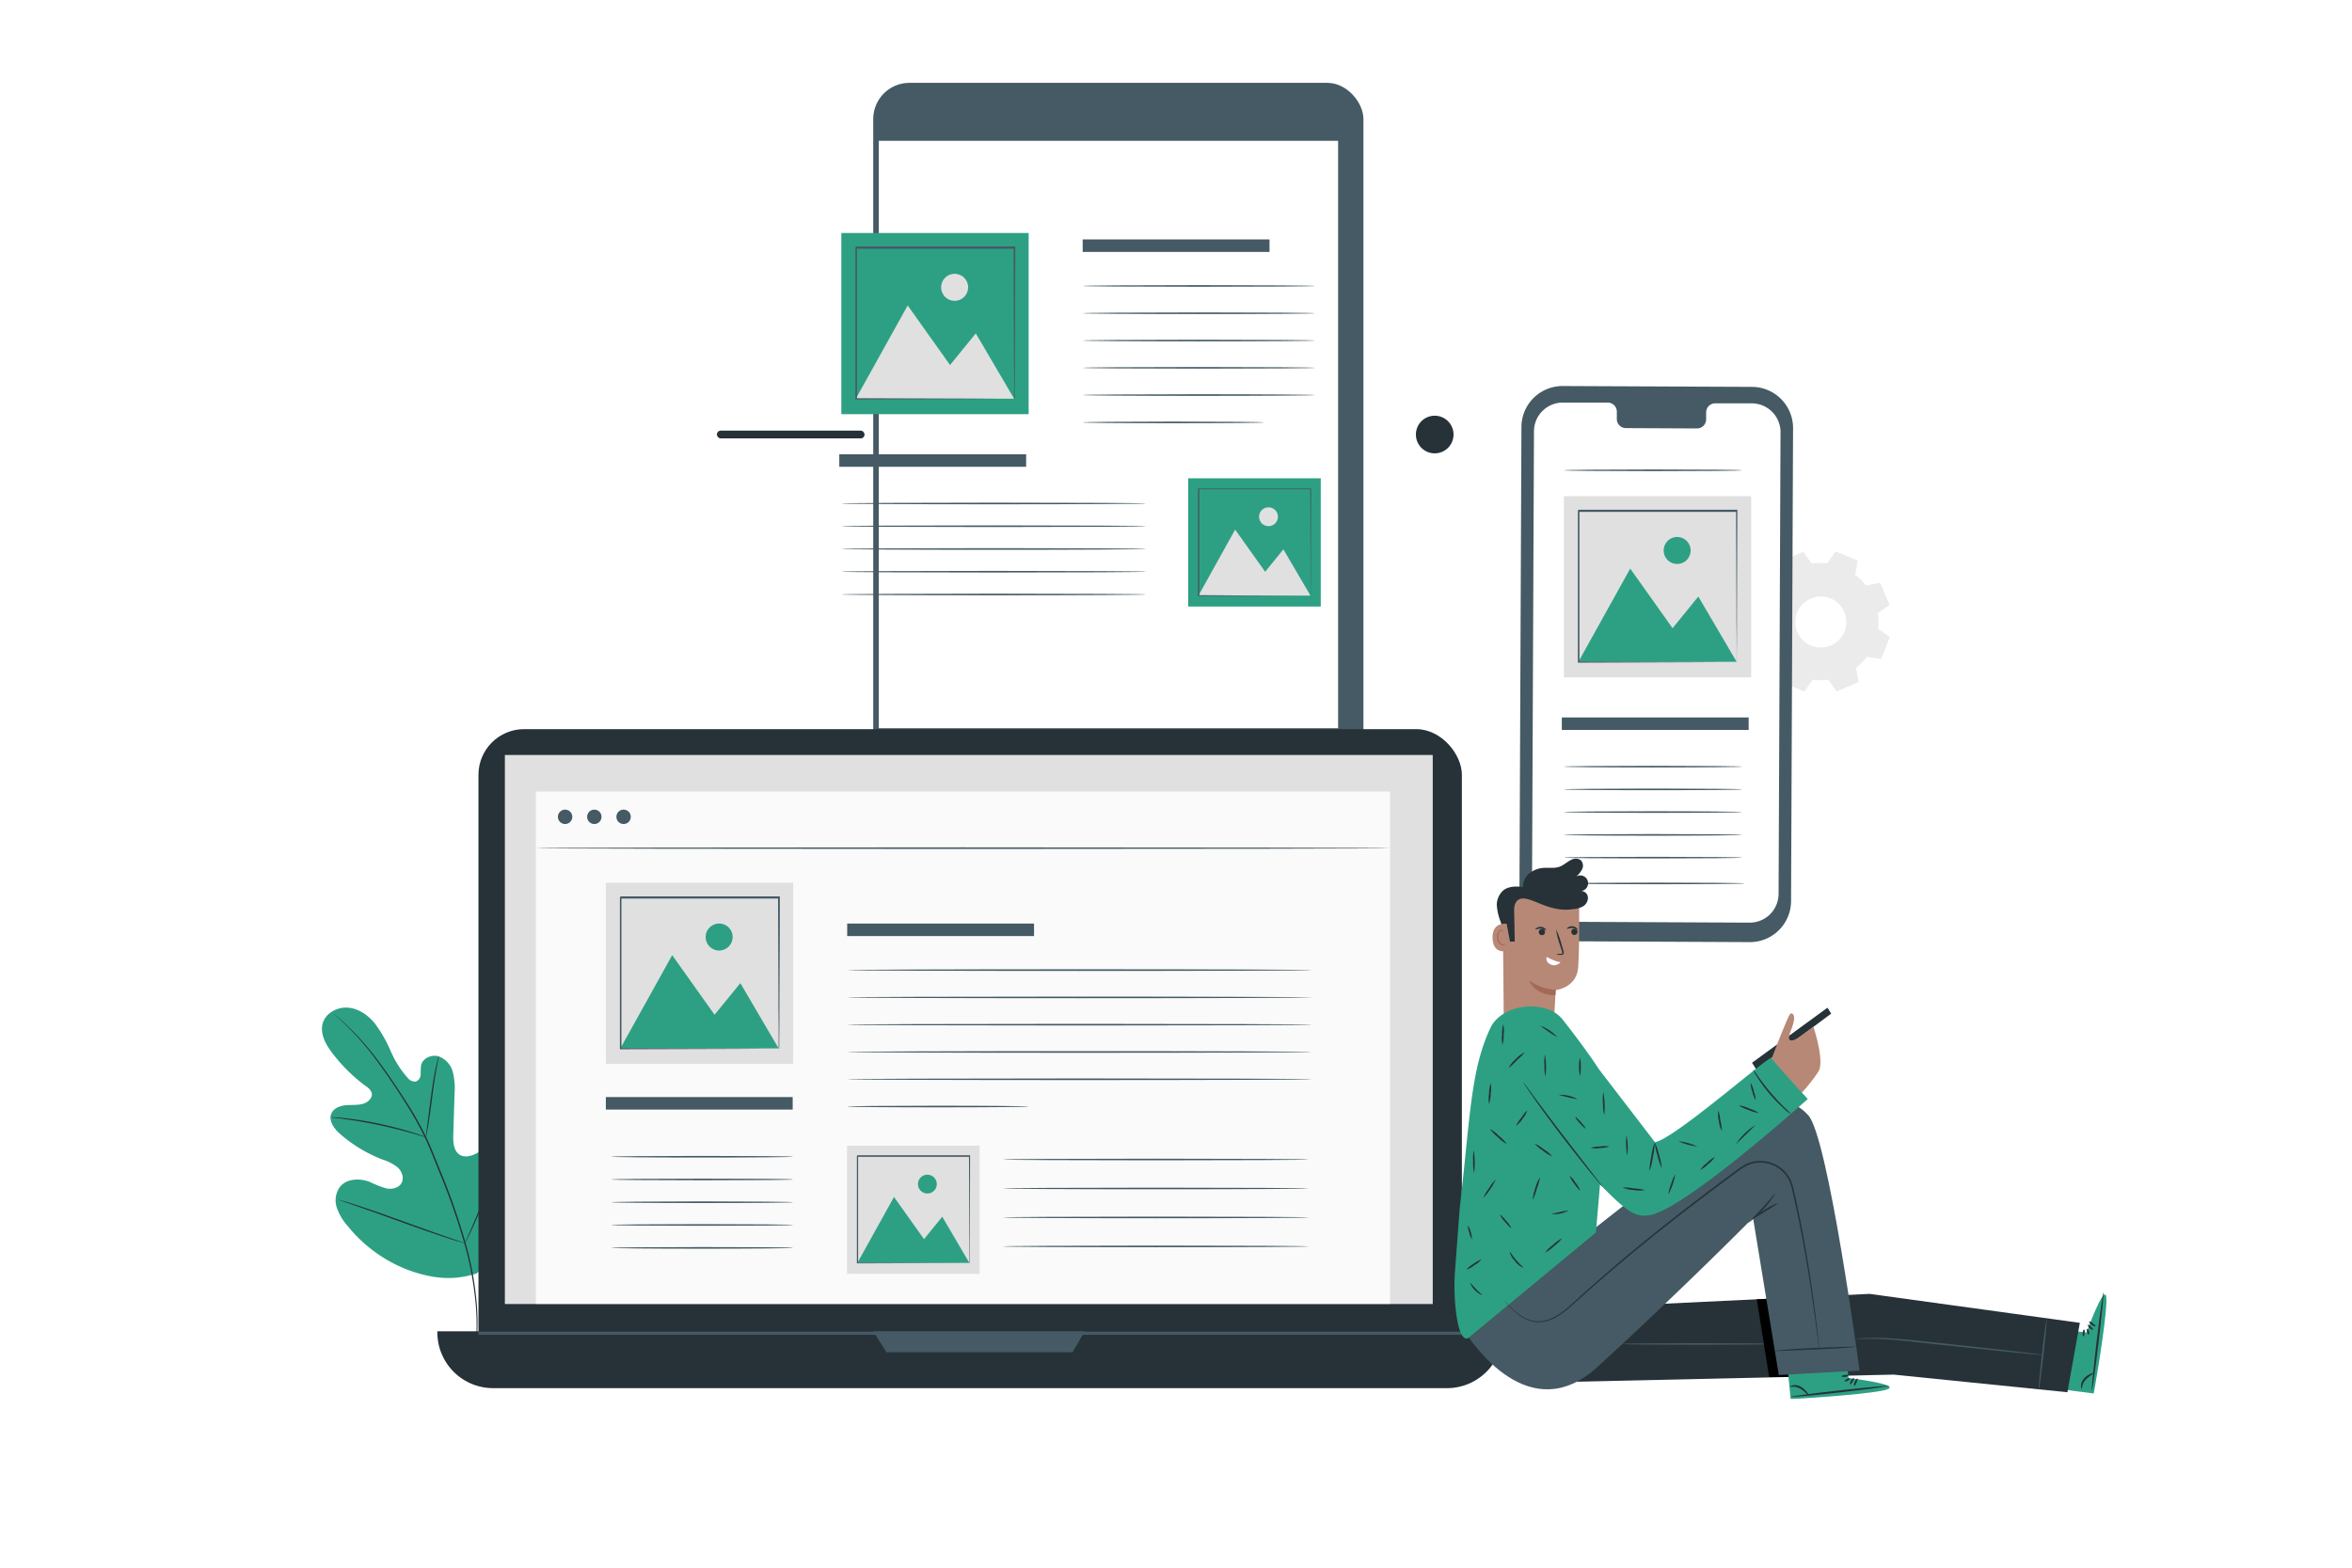 <svg class="animated" id="freepik_stories-devices" xmlns="http://www.w3.org/2000/svg" viewBox="0 0 750 500" version="1.1" xmlns:xlink="http://www.w3.org/1999/xlink" xmlns:svgjs="http://svgjs.com/svgjs"><style>svg#freepik_stories-devices:not(.animated) .animable {opacity: 0;}svg#freepik_stories-devices.animated #el27o6oi6dsp2 {animation: 0.5s 1 forwards cubic-bezier(.36,-0.01,.5,1.38) lightSpeedLeft;animation-delay: 0.0s;}svg#freepik_stories-devices.animated #elyyh2izld95 {animation: 0.5s 1 forwards cubic-bezier(.36,-0.01,.5,1.38) lightSpeedLeft;animation-delay: 0.125s;opacity: 0}svg#freepik_stories-devices.animated #eleecy7q7agkj {animation: 0.5s 1 forwards cubic-bezier(.36,-0.01,.5,1.38) lightSpeedLeft;animation-delay: 0.25s;opacity: 0}svg#freepik_stories-devices.animated #elpya93mi14gq {animation: 0.5s 1 forwards cubic-bezier(.36,-0.01,.5,1.38) lightSpeedLeft;animation-delay: 0.375s;opacity: 0}svg#freepik_stories-devices.animated #freepik--background-complete--inject-154 {animation: 0.5s 1 forwards cubic-bezier(.36,-0.01,.5,1.38) lightSpeedLeft,1.5s Infinite  linear wind;animation-delay: 0.0s,0.5s;}            @keyframes lightSpeedLeft {              from {                transform: translate3d(-50%, 0, 0) skewX(20deg);                opacity: 0;              }              60% {                transform: skewX(-10deg);                opacity: 1;              }              80% {                transform: skewX(2deg);              }              to {                opacity: 1;                transform: translate3d(0, 0, 0);              }            }                    @keyframes wind {                0% {                    transform: rotate( 0deg );                }                25% {                    transform: rotate( 1deg );                }                75% {                    transform: rotate( -1deg );                }            }        </style><g id="freepik--background-complete--inject-154" class="animable animator-active" style="transform-origin: 354.215px 181.2px;"><path d="M591.49,183.28a18.73,18.73,0,0,1,3.54,3.46l4.51-.83,3,7-3.72,2.69a18.55,18.55,0,0,1,.06,4.94l3.77,2.61-2.83,7.05-4.53-.73a18.38,18.38,0,0,1-3.46,3.53l.82,4.52-7,3L583,216.77a18.22,18.22,0,0,1-5,0l-2.61,3.78-7-2.83.73-4.53a18.44,18.44,0,0,1-3.54-3.46l-4.51.82-3-7,3.71-2.69a19.06,19.06,0,0,1,0-5L558,193.37l2.83-7,4.53.72a18.67,18.67,0,0,1,3.46-3.53L568,179l7-3,2.69,3.71a18.63,18.63,0,0,1,5-.05l2.6-3.77,7.05,2.83-.73,4.53Zm-7.85,7.55a8.14,8.14,0,1,0,4.52,10.59A8.14,8.14,0,0,0,583.64,190.83Z" style="fill: rgb(235, 235, 235); fill-rule: evenodd; transform-origin: 580.325px 198.22px;" id="el27o6oi6dsp2" class="animable"></path><path d="M172.82,213.71a33.86,33.86,0,0,1,6.39,6.26l8.16-1.49,5.39,12.62L186,236a33.42,33.42,0,0,1,.09,8.94l6.82,4.71-5.11,12.74L179.65,261a33.26,33.26,0,0,1-6.26,6.39l1.49,8.16L162.26,281l-4.86-6.72a33.84,33.84,0,0,1-8.94.1l-4.72,6.81L131,276.06l1.31-8.19a33.85,33.85,0,0,1-6.39-6.26l-8.15,1.49-5.39-12.62,6.72-4.86a33.84,33.84,0,0,1-.1-8.94L112.19,232l5.12-12.73,8.18,1.32a34.22,34.22,0,0,1,6.26-6.4L130.26,206l12.62-5.39,4.87,6.72a33.84,33.84,0,0,1,8.94-.1l4.71-6.82,12.74,5.12-1.32,8.18Zm-14.18,13.66a14.72,14.72,0,1,0,8.17,19.14A14.73,14.73,0,0,0,158.64,227.37Z" style="fill: rgb(235, 235, 235); fill-rule: evenodd; transform-origin: 152.55px 240.8px;" id="elyyh2izld95" class="animable"></path><path d="M139.34,149.83a18.67,18.67,0,0,1,3.53,3.46l4.51-.82,3,7-3.71,2.69a18.63,18.63,0,0,1,0,5l3.77,2.61-2.83,7-4.52-.73a18.78,18.78,0,0,1-3.47,3.54l.83,4.51-7,3-2.69-3.71a19,19,0,0,1-4.94,0l-2.61,3.77-7-2.83.73-4.53a18.38,18.38,0,0,1-3.53-3.46l-4.52.82-3-7,3.72-2.69a18.22,18.22,0,0,1-.05-4.95l-3.78-2.6,2.83-7.05,4.53.73a18.73,18.73,0,0,1,3.46-3.54l-.82-4.51,7-3,2.69,3.72a18.63,18.63,0,0,1,5-.06l2.61-3.77,7,2.83-.72,4.53Zm-7.85,7.55A8.15,8.15,0,1,0,136,168,8.15,8.15,0,0,0,131.49,157.38Z" style="fill: rgb(240, 240, 240); fill-rule: evenodd; transform-origin: 128.11px 164.79px;" id="eleecy7q7agkj" class="animable"></path><path d="M231.19,94.29a46.15,46.15,0,0,1,10.9,5.76l10.2-5.18,12.08,14.56-7,9.07a46.75,46.75,0,0,1,3.65,11.78l10.86,3.55-1.75,18.84-11.34,1.48a46.22,46.22,0,0,1-5.76,10.91l5.18,10.2-14.57,12.08-9.06-7A46.4,46.4,0,0,1,222.82,184l-3.55,10.87-18.84-1.76L199,181.79a46.15,46.15,0,0,1-10.9-5.76l-10.2,5.17-12.08-14.56,7-9.07a46.75,46.75,0,0,1-3.65-11.78l-10.86-3.55L160,123.4l11.34-1.48A46.42,46.42,0,0,1,177.08,111l-5.18-10.19,14.57-12.08,9.06,7a46,46,0,0,1,11.79-3.65l3.55-10.87L229.71,83l1.48,11.34Zm-13.38,23.62A20.3,20.3,0,1,0,236.14,140,20.29,20.29,0,0,0,217.81,117.91Z" style="fill: rgb(224, 224, 224); fill-rule: evenodd; transform-origin: 215.095px 138.04px;" id="elpya93mi14gq" class="animable"></path></g><g id="freepik--Plant--inject-154" class="animable" style="transform-origin: 135.166px 377.99px;"><path d="M152.11,406c12.48-8.17,15.65-23.82,15.52-38,0-2.36.3-4.84-.79-6.94s-3.7-3.57-5.87-2.63c-1.79.78-2.61,2.8-3.65,4.46a13.9,13.9,0,0,1-5.73,5.15c-1.54.74-3.43,1.17-4.91.32-2-1.17-2.21-4-2.14-6.33q.21-6.56.4-13.11a21.49,21.49,0,0,0-.54-7,7.34,7.34,0,0,0-4.51-5c-2.25-.68-5.07.54-5.61,2.82a21.8,21.8,0,0,0-.14,2.92,2.47,2.47,0,0,1-1.52,2.29,2.9,2.9,0,0,1-2.58-1.14,31.28,31.28,0,0,1-5.46-8.59,43,43,0,0,0-5.08-8.84c-2.16-2.64-5.19-4.76-8.59-5s-7.07,1.72-8,5,.93,6.69,3,9.41a52.67,52.67,0,0,0,10.79,10.66,4.34,4.34,0,0,1,1.8,2c.47,1.58-1.07,3.09-2.64,3.57-1.79.54-3.71.31-5.56.48s-3.89.93-4.63,2.64c-1,2.38.94,4.94,2.89,6.63a45.75,45.75,0,0,0,13.26,8,15.39,15.39,0,0,1,4.94,2.52c1.38,1.24,2.18,3.37,1.29,5s-3.09,2.11-4.92,1.73A32.23,32.23,0,0,1,118,377c-3.24-1.29-7.46-1.17-9.62,1.57a7.34,7.34,0,0,0-1,6.54,17.11,17.11,0,0,0,3.46,5.88,45.62,45.62,0,0,0,19.17,14c7.51,2.78,14.52,3.65,22.11,1.11" style="fill: rgb(45, 160, 131); transform-origin: 135.166px 364.484px;" id="el83beluh6mqv" class="animable"></path><path d="M106.41,323.29l.23.23.69.63c.61.56,1.5,1.38,2.63,2.47a88.89,88.89,0,0,1,8.84,9.89c1.71,2.21,3.49,4.72,5.35,7.44s3.81,5.66,5.76,8.81a104.59,104.59,0,0,1,5.61,10.16c.88,1.81,1.65,3.71,2.43,5.64s1.58,3.89,2.38,5.88a212.11,212.11,0,0,1,7.91,22.76,103.69,103.69,0,0,1,3.49,19.34,74.83,74.83,0,0,1-.1,13.25c-.16,1.55-.31,2.76-.44,3.58-.06.39-.1.7-.14.93a2.54,2.54,0,0,0,0,.32,2.35,2.35,0,0,0,.08-.31c0-.23.1-.54.17-.93.16-.81.34-2,.53-3.57a71.9,71.9,0,0,0,.24-13.29,101.28,101.28,0,0,0-3.41-19.42,209.06,209.06,0,0,0-7.89-22.83q-1.22-3-2.38-5.87c-.79-1.93-1.57-3.84-2.45-5.67a105.3,105.3,0,0,0-5.66-10.19c-2-3.15-3.94-6.07-5.8-8.79s-3.67-5.22-5.41-7.43a84.32,84.32,0,0,0-9-9.82c-1.15-1.07-2.07-1.88-2.7-2.41l-.71-.61C106.5,323.35,106.42,323.28,106.41,323.29Z" style="fill: rgb(38, 50, 56); transform-origin: 129.34px 378.955px;" id="elk9dvdk1p3f" class="animable"></path><path d="M135.79,362.71a4.82,4.82,0,0,0,.25-1c.14-.65.32-1.58.51-2.75.39-2.33.83-5.56,1.29-9.12s.94-6.78,1.37-9.1c.21-1.15.39-2.09.52-2.74a4.56,4.56,0,0,0,.16-1,4.21,4.21,0,0,0-.33,1c-.18.63-.41,1.56-.66,2.71-.5,2.31-1,5.53-1.49,9.1s-.86,6.7-1.16,9.14c-.15,1.09-.28,2-.37,2.76A4.34,4.34,0,0,0,135.79,362.71Z" style="fill: rgb(38, 50, 56); transform-origin: 137.839px 349.855px;" id="el3mlcfg5yewa" class="animable"></path><path d="M105.38,356.35a6.52,6.52,0,0,0,1.21.17c.78.09,1.92.21,3.31.41,2.79.36,6.63,1,10.83,1.88s8,1.87,10.67,2.64c1.36.38,2.45.72,3.2.95a6,6,0,0,0,1.19.31,8.72,8.72,0,0,0-1.13-.47c-.74-.28-1.82-.66-3.17-1.08-2.69-.86-6.46-1.88-10.67-2.77a109.19,109.19,0,0,0-10.88-1.77c-1.41-.16-2.55-.23-3.33-.26A6.11,6.11,0,0,0,105.38,356.35Z" style="fill: rgb(38, 50, 56); transform-origin: 120.585px 359.517px;" id="el4flzfapaauq" class="animable"></path><path d="M148.27,396.53a1.62,1.62,0,0,0,.22-.36l.55-1.08c.47-.94,1.12-2.31,1.9-4,1.56-3.42,3.56-8.21,5.69-13.52s4.1-10.12,5.58-13.56l1.77-4.08.48-1.11c.1-.26.15-.4.13-.4a2,2,0,0,0-.21.36l-.55,1.08c-.48.94-1.12,2.31-1.9,4-1.56,3.42-3.56,8.21-5.7,13.52s-4.09,10.12-5.58,13.56c-.72,1.68-1.32,3.06-1.77,4.08l-.47,1.11A1.64,1.64,0,0,0,148.27,396.53Z" style="fill: rgb(38, 50, 56); transform-origin: 156.432px 377.475px;" id="elmyuaqvymk6j" class="animable"></path><path d="M108,382.65s.13.08.39.18l1.17.41,4.32,1.5c3.64,1.26,8.65,3.06,14.18,5.06s10.56,3.75,14.23,4.94c1.84.6,3.32,1.06,4.36,1.36l1.19.34c.28.08.43.11.43.09a2.11,2.11,0,0,0-.4-.17l-1.17-.42-4.31-1.49c-3.64-1.26-8.65-3.06-14.18-5.06s-10.57-3.76-14.23-4.95c-1.84-.59-3.33-1.06-4.36-1.36l-1.2-.34A2.16,2.16,0,0,0,108,382.65Z" style="fill: rgb(38, 50, 56); transform-origin: 128.135px 389.593px;" id="el6941kdmibrn" class="animable"></path></g><g id="freepik--Mobile--inject-154" class="animable" style="transform-origin: 528.14px 211.8px;"><path d="M557.92,300.48l-60.33-.28A13.11,13.11,0,0,1,484.51,287l.64-150.83a13.12,13.12,0,0,1,13.2-13.05l60.33.27a13.14,13.14,0,0,1,13.09,13.16l-.64,150.84A13.13,13.13,0,0,1,557.92,300.48Z" style="fill: rgb(69, 90, 100); transform-origin: 528.14px 211.8px;" id="elxuqnd7j1yp" class="animable"></path><path d="M558.6,128.64l-11.7,0a2.89,2.89,0,0,0-2.85,2.94v2.12a2.92,2.92,0,0,1-2.85,2.95l-22.81-.11a2.89,2.89,0,0,1-2.82-3V131.4a2.9,2.9,0,0,0-2.82-3l-4.12,0-10.24,0a9.19,9.19,0,0,0-9.24,9.14l-.63,147.23a9.2,9.2,0,0,0,9.17,9.22l60.21.28a9.21,9.21,0,0,0,9.25-9.14l.62-147.23A9.19,9.19,0,0,0,558.6,128.64Z" style="fill: rgb(255, 255, 255); transform-origin: 528.145px 211.335px;" id="eluzkyvn81uth" class="animable"></path><rect x="498.03" y="228.82" width="59.58" height="3.99" style="fill: rgb(69, 90, 100); transform-origin: 527.82px 230.815px;" id="elody581ka5mf" class="animable"></rect><path d="M555.49,244.51c0,.14-12.72.26-28.4.26s-28.41-.12-28.41-.26,12.72-.26,28.41-.26S555.49,244.37,555.49,244.51Z" style="fill: rgb(69, 90, 100); transform-origin: 527.085px 244.51px;" id="elmzezf6ytg6b" class="animable"></path><path d="M555.49,150c0,.15-12.72.26-28.4.26s-28.41-.11-28.41-.26,12.72-.26,28.41-.26S555.49,149.83,555.49,150Z" style="fill: rgb(69, 90, 100); transform-origin: 527.085px 150px;" id="el04uew5xi193l" class="animable"></path><path d="M555.49,251.77c0,.14-12.72.26-28.4.26s-28.41-.12-28.41-.26,12.72-.26,28.41-.26S555.49,251.62,555.49,251.77Z" style="fill: rgb(69, 90, 100); transform-origin: 527.085px 251.77px;" id="elu97b7kfo0n" class="animable"></path><path d="M555.49,259c0,.14-12.72.26-28.4.26s-28.41-.12-28.41-.26,12.72-.26,28.41-.26S555.49,258.88,555.49,259Z" style="fill: rgb(69, 90, 100); transform-origin: 527.085px 259px;" id="eln0jut3kx8z8" class="animable"></path><path d="M555.49,266.28c0,.14-12.72.26-28.4.26s-28.41-.12-28.41-.26,12.72-.26,28.41-.26S555.49,266.13,555.49,266.28Z" style="fill: rgb(69, 90, 100); transform-origin: 527.085px 266.28px;" id="elrvgdpuyvoh" class="animable"></path><path d="M555.49,273.53c0,.15-12.72.26-28.4.26s-28.41-.11-28.41-.26,12.72-.26,28.41-.26S555.49,273.39,555.49,273.53Z" style="fill: rgb(69, 90, 100); transform-origin: 527.085px 273.53px;" id="el59wwni5x02d" class="animable"></path><path d="M556.3,281.76c0,.14-12.72.26-28.4.26s-28.41-.12-28.41-.26,12.72-.26,28.41-.26S556.3,281.61,556.3,281.76Z" style="fill: rgb(69, 90, 100); transform-origin: 527.895px 281.76px;" id="elqxrbso89r7j" class="animable"></path><rect x="498.68" y="158.25" width="59.73" height="57.79" style="fill: rgb(224, 224, 224); transform-origin: 528.545px 187.145px;" id="ele6mjsntngtk" class="animable"></rect><polygon points="503.31 211.09 519.84 181.35 533.35 200.36 541.56 190.26 553.78 211.09 503.31 211.09" style="fill: rgb(45, 160, 131); transform-origin: 528.545px 196.22px;" id="elx5q4qoc81t" class="animable"></polygon><path d="M539.11,175.57a4.3,4.3,0,1,1-4.3-4.3A4.31,4.31,0,0,1,539.11,175.57Z" style="fill: rgb(45, 160, 131); transform-origin: 534.81px 175.57px;" id="el3zwcutmyamu" class="animable"></path><path d="M553.78,211.25s0-.08,0-.24,0-.39,0-.67c0-.62,0-1.48,0-2.6,0-2.29,0-5.61-.07-9.82,0-8.44-.07-20.46-.12-34.89l.24.24-50.46,0c-.07.06.53-.54.28-.28h0v13c0,4.25,0,8.41,0,12.45,0,8.1,0,15.75,0,22.79l-.25-.25,36.49.13,10.3.06,2.73,0h.7l.25,0h-.22l-.68,0-2.68,0-10.24.06-36.65.13h-.25v-.25c0-7,0-14.69,0-22.79,0-4,0-8.2,0-12.45v-13h0c-.26.25.34-.36.29-.29l50.46,0H554V163c-.06,14.5-.1,26.57-.13,35.05,0,4.18,0,7.48-.06,9.76q0,1.65,0,2.55c0,.27,0,.48,0,.65A.85.85,0,0,1,553.78,211.25Z" style="fill: rgb(69, 90, 100); transform-origin: 528.542px 186.967px;" id="elymg3kgs421p" class="animable"></path></g><g id="freepik--Tablet--inject-154" class="animable" style="transform-origin: 356.61px 138.59px;"><g id="el3dzjwgyf5lt"><rect x="278.45" y="26.42" width="156.32" height="224.34" rx="11.55" style="fill: rgb(69, 90, 100); transform-origin: 356.61px 138.59px; transform: rotate(-90deg);" class="animable"></rect></g><g id="elkga2jghyhl7"><rect x="280.23" y="44.91" width="146.46" height="187.35" style="fill: rgb(255, 255, 255); transform-origin: 353.46px 138.585px; transform: rotate(-90deg);" class="animable"></rect></g><path d="M457.5,132.59a6,6,0,1,1-6,6A6,6,0,0,1,457.5,132.59Z" style="fill: rgb(38, 50, 56); transform-origin: 457.5px 138.59px;" id="el1pcndss0kj7" class="animable"></path><g id="elvm61zocqcd"><rect x="228.6" y="137.35" width="47.08" height="2.48" rx="1.22" style="fill: rgb(38, 50, 56); transform-origin: 252.14px 138.59px; transform: rotate(-90deg);" class="animable"></rect></g><rect x="345.24" y="76.36" width="59.58" height="3.99" style="fill: rgb(69, 90, 100); transform-origin: 375.03px 78.355px;" id="el6vm244h84tg" class="animable"></rect><rect x="267.63" y="144.89" width="59.58" height="3.99" style="fill: rgb(69, 90, 100); transform-origin: 297.42px 146.885px;" id="elx45pghxy21b" class="animable"></rect><path d="M419.33,91.2c0,.15-16.58.26-37,.26s-37.05-.11-37.05-.26,16.58-.26,37.05-.26S419.33,91.06,419.33,91.2Z" style="fill: rgb(69, 90, 100); transform-origin: 382.305px 91.2px;" id="elrnx9lex4kjn" class="animable"></path><path d="M419.33,99.91c0,.14-16.58.26-37,.26s-37.05-.12-37.05-.26,16.58-.26,37.05-.26S419.33,99.76,419.33,99.91Z" style="fill: rgb(69, 90, 100); transform-origin: 382.305px 99.91px;" id="elsitpj9z5r4" class="animable"></path><path d="M419.33,108.61c0,.14-16.58.26-37,.26s-37.05-.12-37.05-.26,16.58-.26,37.05-.26S419.33,108.47,419.33,108.61Z" style="fill: rgb(69, 90, 100); transform-origin: 382.305px 108.61px;" id="elfbclpop21z5" class="animable"></path><path d="M419.33,117.31c0,.15-16.58.26-37,.26s-37.05-.11-37.05-.26,16.58-.26,37.05-.26S419.33,117.17,419.33,117.31Z" style="fill: rgb(69, 90, 100); transform-origin: 382.305px 117.31px;" id="elmw8i7om2n4" class="animable"></path><path d="M419.33,126c0,.14-16.58.26-37,.26s-37.05-.12-37.05-.26,16.58-.26,37.05-.26S419.33,125.87,419.33,126Z" style="fill: rgb(69, 90, 100); transform-origin: 382.305px 126px;" id="eljg0vhyh9twi" class="animable"></path><path d="M403.08,134.72c0,.14-12.95.26-28.92.26s-28.92-.12-28.92-.26,12.94-.26,28.92-.26S403.08,134.58,403.08,134.72Z" style="fill: rgb(69, 90, 100); transform-origin: 374.16px 134.72px;" id="el7v38farb32r" class="animable"></path><path d="M365.48,160.58c0,.14-21.76.26-48.6.26s-48.6-.12-48.6-.26,21.76-.26,48.6-.26S365.48,160.43,365.48,160.58Z" style="fill: rgb(69, 90, 100); transform-origin: 316.88px 160.58px;" id="ela9xlqei9u76" class="animable"></path><path d="M365.48,167.83c0,.15-21.76.26-48.6.26s-48.6-.11-48.6-.26,21.76-.26,48.6-.26S365.48,167.69,365.48,167.83Z" style="fill: rgb(69, 90, 100); transform-origin: 316.88px 167.83px;" id="elpmjfnqs97ro" class="animable"></path><path d="M365.48,175.09c0,.14-21.76.26-48.6.26s-48.6-.12-48.6-.26,21.76-.26,48.6-.26S365.48,174.94,365.48,175.09Z" style="fill: rgb(69, 90, 100); transform-origin: 316.88px 175.09px;" id="el3vwe9vdetfg" class="animable"></path><path d="M365.48,182.34c0,.15-21.76.26-48.6.26s-48.6-.11-48.6-.26,21.76-.26,48.6-.26S365.48,182.2,365.48,182.34Z" style="fill: rgb(69, 90, 100); transform-origin: 316.88px 182.34px;" id="el62rsov3nldh" class="animable"></path><path d="M365.48,189.6c0,.14-21.76.26-48.6.26s-48.6-.12-48.6-.26,21.76-.26,48.6-.26S365.48,189.46,365.48,189.6Z" style="fill: rgb(69, 90, 100); transform-origin: 316.88px 189.6px;" id="elp1mgmq6mow" class="animable"></path><rect x="268.28" y="74.31" width="59.73" height="57.79" style="fill: rgb(45, 160, 131); transform-origin: 298.145px 103.205px;" id="el4539u0nnvkv" class="animable"></rect><polygon points="272.91 127.16 289.44 97.42 302.95 116.42 311.16 106.33 323.38 127.16 272.91 127.16" style="fill: rgb(224, 224, 224); transform-origin: 298.145px 112.29px;" id="elwj802cka6ui" class="animable"></polygon><path d="M308.71,91.63a4.3,4.3,0,1,1-4.3-4.29A4.3,4.3,0,0,1,308.71,91.63Z" style="fill: rgb(224, 224, 224); transform-origin: 304.41px 91.64px;" id="elbmvj7q2a12s" class="animable"></path><path d="M323.38,127.32s0-.09,0-.24,0-.39,0-.67c0-.62,0-1.49,0-2.6,0-2.3,0-5.61-.06-9.82,0-8.44-.07-20.46-.12-34.89l.24.24-50.46,0c-.07.06.53-.53.28-.27h0v6.53c0,2.16,0,4.31,0,6.43v12.45c0,8.1,0,15.75,0,22.79l-.25-.25,36.49.12,10.29.07,2.73,0h.71l.25,0h-.22l-.68,0-2.68,0-10.24.07-36.65.12h-.25v-.25c0-7,0-14.69,0-22.79q0-6.07,0-12.45v-13h0c-.26.25.34-.36.29-.3l50.46,0h.25v.25c-.05,14.49-.09,26.57-.12,35.05,0,4.18-.05,7.48-.06,9.76,0,1.09,0,2,0,2.55,0,.27,0,.48,0,.65A.67.67,0,0,1,323.38,127.32Z" style="fill: rgb(69, 90, 100); transform-origin: 298.227px 103.003px;" id="elbi8z3jc5hp6" class="animable"></path><rect x="378.89" y="152.55" width="42.27" height="40.9" style="fill: rgb(45, 160, 131); transform-origin: 400.025px 173px;" id="el4kp0d7n2ar3" class="animable"></rect><polygon points="382.17 189.95 393.86 168.91 403.43 182.36 409.24 175.21 417.88 189.95 382.17 189.95" style="fill: rgb(224, 224, 224); transform-origin: 400.025px 179.43px;" id="el5ai3xhdw58t" class="animable"></polygon><path d="M407.5,164.81a3,3,0,1,1-3-3A3,3,0,0,1,407.5,164.81Z" style="fill: rgb(224, 224, 224); transform-origin: 404.5px 164.81px;" id="elbkucza8eta" class="animable"></path><path d="M417.88,190.06s0-.06,0-.16,0-.28,0-.48c0-.44,0-1,0-1.84,0-1.62,0-4,0-7,0-6-.05-14.48-.09-24.69l.17.17-35.71,0c-.05,0,.38-.38.2-.19h0v9.18q0,4.5,0,8.81c0,5.73,0,11.14,0,16.12l-.17-.17L408,190l7.28,0,1.94,0h.67s-.05,0-.15,0h-.48l-1.9,0-7.25.05-25.93.09H382v-.18c0-5,0-10.39,0-16.12V156h0c-.18.17.25-.26.21-.21l35.71,0h.18v.17c0,10.26-.07,18.8-.09,24.8,0,3,0,5.3-.05,6.91,0,.78,0,1.38,0,1.81,0,.19,0,.34,0,.46S417.89,190.07,417.88,190.06Z" style="fill: rgb(69, 90, 100); transform-origin: 400.028px 172.963px;" id="elfcesw9edbh6" class="animable"></path></g><g id="freepik--Computer--inject-154" class="animable" style="transform-origin: 309.335px 337.645px;"><rect x="152.57" y="232.55" width="313.59" height="207.37" rx="14.57" style="fill: rgb(38, 50, 56); transform-origin: 309.365px 336.235px;" id="els9dibii9km" class="animable"></rect><path d="M139.46,424.59H479.21a0,0,0,0,1,0,0v.35a17.8,17.8,0,0,1-17.8,17.8H157.26a17.8,17.8,0,0,1-17.8-17.8v-.35A0,0,0,0,1,139.46,424.59Z" style="fill: rgb(38, 50, 56); transform-origin: 309.335px 433.665px;" id="el9rf7gjjv6mw" class="animable"></path><rect x="160.99" y="240.79" width="295.88" height="175.12" style="fill: rgb(224, 224, 224); transform-origin: 308.93px 328.35px;" id="elr5i9wrzhtw" class="animable"></rect><polygon points="278.45 424.59 282.67 431.3 341.99 431.3 345.91 424.59 278.45 424.59" style="fill: rgb(69, 90, 100); transform-origin: 312.18px 427.945px;" id="elkhcpfd5ptgd" class="animable"></polygon><rect x="170.86" y="252.46" width="272.41" height="163.39" style="fill: rgb(250, 250, 250); transform-origin: 307.065px 334.155px;" id="el5y8rgmc1l6h" class="animable"></rect><path d="M182.49,260.51a2.29,2.29,0,1,1-2.29-2.28A2.29,2.29,0,0,1,182.49,260.51Z" style="fill: rgb(69, 90, 100); transform-origin: 180.2px 260.52px;" id="el0e0mfmphckfg" class="animable"></path><path d="M191.81,260.51a2.29,2.29,0,1,1-2.28-2.28A2.28,2.28,0,0,1,191.81,260.51Z" style="fill: rgb(69, 90, 100); transform-origin: 189.52px 260.52px;" id="elh4e325xiplg" class="animable"></path><path d="M201.14,260.51a2.29,2.29,0,1,1-2.29-2.28A2.28,2.28,0,0,1,201.14,260.51Z" style="fill: rgb(69, 90, 100); transform-origin: 198.85px 260.52px;" id="elk2w49i80dqm" class="animable"></path><path d="M443.27,270.51c0,.15-61,.26-136.2.26s-136.21-.11-136.21-.26,61-.26,136.21-.26S443.27,270.37,443.27,270.51Z" style="fill: rgb(69, 90, 100); transform-origin: 307.065px 270.51px;" id="el5fz9ms7slxl" class="animable"></path><rect x="152.57" y="424.73" width="313.59" height="1" style="fill: rgb(69, 90, 100); transform-origin: 309.365px 425.23px;" id="eldsrsaxgtbjo" class="animable"></rect><rect x="193.19" y="349.9" width="59.58" height="3.99" style="fill: rgb(69, 90, 100); transform-origin: 222.98px 351.895px;" id="elyxtpy37y2uh" class="animable"></rect><rect x="270.15" y="294.56" width="59.58" height="3.99" style="fill: rgb(69, 90, 100); transform-origin: 299.94px 296.555px;" id="elot1276keuhq" class="animable"></rect><path d="M418.35,309.41c0,.14-33.18.26-74.1.26s-74.1-.12-74.1-.26,33.17-.27,74.1-.27S418.35,309.26,418.35,309.41Z" style="fill: rgb(69, 90, 100); transform-origin: 344.25px 309.405px;" id="ellblueo0e7wh" class="animable"></path><path d="M418.35,318.11c0,.14-33.18.26-74.1.26s-74.1-.12-74.1-.26,33.17-.26,74.1-.26S418.35,318,418.35,318.11Z" style="fill: rgb(69, 90, 100); transform-origin: 344.25px 318.11px;" id="el7jq6elsbqe" class="animable"></path><path d="M418.35,326.81c0,.15-33.18.26-74.1.26s-74.1-.11-74.1-.26,33.17-.26,74.1-.26S418.35,326.67,418.35,326.81Z" style="fill: rgb(69, 90, 100); transform-origin: 344.25px 326.81px;" id="elelbofp7u69p" class="animable"></path><path d="M418.35,335.52c0,.14-33.18.26-74.1.26s-74.1-.12-74.1-.26,33.17-.27,74.1-.27S418.35,335.37,418.35,335.52Z" style="fill: rgb(69, 90, 100); transform-origin: 344.25px 335.515px;" id="el2w8x1ccsiqx" class="animable"></path><path d="M418.35,344.22c0,.14-33.18.26-74.1.26s-74.1-.12-74.1-.26,33.17-.26,74.1-.26S418.35,344.07,418.35,344.22Z" style="fill: rgb(69, 90, 100); transform-origin: 344.25px 344.22px;" id="elmgf42pjeebk" class="animable"></path><path d="M328,352.92c0,.14-12.95.26-28.92.26s-28.93-.12-28.93-.26,13-.26,28.93-.26S328,352.78,328,352.92Z" style="fill: rgb(69, 90, 100); transform-origin: 299.075px 352.92px;" id="el8s1owzsraqa" class="animable"></path><path d="M417.26,369.81c0,.15-21.81.26-48.7.26s-48.7-.11-48.7-.26,21.8-.26,48.7-.26S417.26,369.67,417.26,369.81Z" style="fill: rgb(69, 90, 100); transform-origin: 368.56px 369.81px;" id="elvvgvqnult6" class="animable"></path><path d="M417.26,379.05c0,.14-21.81.26-48.7.26s-48.7-.12-48.7-.26,21.8-.26,48.7-.26S417.26,378.91,417.26,379.05Z" style="fill: rgb(69, 90, 100); transform-origin: 368.56px 379.05px;" id="elxrhy5wcbsb" class="animable"></path><path d="M417.26,388.29c0,.14-21.81.26-48.7.26s-48.7-.12-48.7-.26,21.8-.26,48.7-.26S417.26,388.14,417.26,388.29Z" style="fill: rgb(69, 90, 100); transform-origin: 368.56px 388.29px;" id="eldfxx1vrlvb" class="animable"></path><path d="M417.26,397.53c0,.14-21.81.26-48.7.26s-48.7-.12-48.7-.26,21.8-.26,48.7-.26S417.26,397.38,417.26,397.53Z" style="fill: rgb(69, 90, 100); transform-origin: 368.56px 397.53px;" id="el50edejtyln" class="animable"></path><path d="M252.92,368.93c0,.14-13,.26-29,.26s-29-.12-29-.26,13-.26,29-.26S252.92,368.78,252.92,368.93Z" style="fill: rgb(69, 90, 100); transform-origin: 223.92px 368.93px;" id="elpgdh8x10xjh" class="animable"></path><path d="M252.92,376.18c0,.15-13,.26-29,.26s-29-.11-29-.26,13-.26,29-.26S252.92,376,252.92,376.18Z" style="fill: rgb(69, 90, 100); transform-origin: 223.92px 376.18px;" id="elk0vbqhixtcn" class="animable"></path><path d="M252.92,383.44c0,.14-13,.26-29,.26s-29-.12-29-.26,13-.26,29-.26S252.92,383.3,252.92,383.44Z" style="fill: rgb(69, 90, 100); transform-origin: 223.92px 383.44px;" id="ely0ajcaxa0ms" class="animable"></path><path d="M252.92,390.69c0,.15-13,.26-29,.26s-29-.11-29-.26,13-.26,29-.26S252.92,390.55,252.92,390.69Z" style="fill: rgb(69, 90, 100); transform-origin: 223.92px 390.69px;" id="elypqi2yk00kh" class="animable"></path><path d="M252.92,398c0,.14-13,.26-29,.26s-29-.12-29-.26,13-.26,29-.26S252.92,397.81,252.92,398Z" style="fill: rgb(69, 90, 100); transform-origin: 223.92px 398px;" id="eln41ky70ii3e" class="animable"></path><rect x="193.19" y="281.54" width="59.73" height="57.79" style="fill: rgb(224, 224, 224); transform-origin: 223.055px 310.435px;" id="elvkktia7wm" class="animable"></rect><polygon points="197.82 334.38 214.35 304.64 227.86 323.65 236.08 313.56 248.29 334.38 197.82 334.38" style="fill: rgb(45, 160, 131); transform-origin: 223.055px 319.51px;" id="elnedyiox48f" class="animable"></polygon><path d="M233.62,298.86a4.3,4.3,0,1,1-4.3-4.3A4.3,4.3,0,0,1,233.62,298.86Z" style="fill: rgb(45, 160, 131); transform-origin: 229.32px 298.86px;" id="elc89cyb766f" class="animable"></path><path d="M248.29,334.54a2.07,2.07,0,0,1,0-.23c0-.18,0-.4,0-.68,0-.61,0-1.48,0-2.6,0-2.29,0-5.6-.07-9.81,0-8.44-.07-20.46-.12-34.9l.24.25-50.46,0c-.07.06.53-.54.28-.28v13c0,4.24,0,8.4,0,12.45,0,8.09,0,15.74,0,22.78l-.25-.24,36.49.12,10.3.07,2.73,0h.95s-.07,0-.22,0h-.68l-2.68,0-10.24.07-36.65.12h-.24v-.25c0-7,0-14.69,0-22.78,0-4.05,0-8.21,0-12.45v-13l.29-.29,50.46,0h.25v.24c0,14.5-.1,26.57-.13,35.05,0,4.19,0,7.48-.06,9.76,0,1.1,0,1.95,0,2.56,0,.27,0,.48,0,.64S248.3,334.55,248.29,334.54Z" style="fill: rgb(69, 90, 100); transform-origin: 223.17px 310.275px;" id="elav42ul94esr" class="animable"></path><rect x="270.11" y="365.4" width="42.27" height="40.9" style="fill: rgb(224, 224, 224); transform-origin: 291.245px 385.85px;" id="elveyo44h9mi" class="animable"></rect><polygon points="273.39 402.8 285.08 381.76 294.65 395.21 300.46 388.06 309.11 402.8 273.39 402.8" style="fill: rgb(45, 160, 131); transform-origin: 291.25px 392.28px;" id="elj6723legaca" class="animable"></polygon><path d="M298.72,377.66a3,3,0,1,1-3-3A3,3,0,0,1,298.72,377.66Z" style="fill: rgb(45, 160, 131); transform-origin: 295.72px 377.66px;" id="elq2x516qj9ip" class="animable"></path><path d="M309.11,402.92a1.33,1.33,0,0,1,0-.17c0-.12,0-.28,0-.48,0-.43,0-1,0-1.84,0-1.62,0-4-.05-6.95,0-6,0-14.48-.08-24.69l.17.17-35.72,0s.38-.38.2-.19h0v18c0,5.73,0,11.14,0,16.13l-.18-.18,25.83.09,7.28.05,1.93,0h0l-1.9,0-7.24,0-25.94.09h-.17v-.17c0-5,0-10.4,0-16.13,0-2.86,0-5.81,0-8.81v-9.16h0c-.18.17.24-.26.2-.21l35.72,0h.17v.17c0,10.26-.07,18.8-.09,24.81,0,3,0,5.29,0,6.9,0,.78,0,1.38,0,1.81,0,.19,0,.34,0,.46A.85.85,0,0,1,309.11,402.92Z" style="fill: rgb(69, 90, 100); transform-origin: 291.262px 385.708px;" id="elp6zyvyuhat" class="animable"></path></g><g id="freepik--Character--inject-154" class="animable" style="transform-origin: 567.748px 360.004px;"><path d="M665.35,425l-10-1.19L653,442.55l14.63,1.89.22-1.15c.94-5.14,4.39-26.18,3.77-29.77C670.93,409.52,665.35,425,665.35,425Z" style="fill: rgb(45, 160, 131); transform-origin: 662.347px 428.65px;" id="elz9e9ate6dc" class="animable"></path><path d="M670.75,412.18c.18,0-.51,7.06-1.54,15.71s-2,15.65-2.18,15.63.52-7,1.54-15.71S670.57,412.16,670.75,412.18Z" style="fill: rgb(38, 50, 56); transform-origin: 668.89px 427.85px;" id="elhpmvovgjy6g" class="animable"></path><path d="M667.43,424.12c-.1.14-.62-.06-1.1-.52s-.68-1-.54-1.09.56.2,1,.63S667.54,424,667.43,424.12Z" style="fill: rgb(38, 50, 56); transform-origin: 666.599px 423.329px;" id="elwhjxg0lib4" class="animable"></path><path d="M668.23,423c-.08.16-.67,0-1.25-.44s-.9-1-.77-1.1.62.17,1.16.58S668.32,422.84,668.23,423Z" style="fill: rgb(38, 50, 56); transform-origin: 667.212px 422.25px;" id="elksihqb7gapa" class="animable"></path><path d="M667.64,437.86c0,.08-.25.33-.75.69a12.1,12.1,0,0,0-1.77,1.47,4.55,4.55,0,0,0-1.08,1.92c-.14.56-.1.93-.2.95s-.28-.35-.25-1a3.86,3.86,0,0,1,1-2.29,6.65,6.65,0,0,1,2-1.43C667.22,437.89,667.59,437.78,667.64,437.86Z" style="fill: rgb(38, 50, 56); transform-origin: 665.613px 440.363px;" id="els7sgk21xv5g" class="animable"></path><path d="M665.56,423.84c.16-.07.48.3.6.85s0,1-.18,1-.34-.4-.45-.89S665.39,423.91,665.56,423.84Z" style="fill: rgb(38, 50, 56); transform-origin: 665.824px 424.761px;" id="elo5j306dab99" class="animable"></path><path d="M664.56,424c.17,0,.26.52.2,1.16s-.27,1.12-.44,1.08-.27-.55-.2-1.15S664.38,424,664.56,424Z" style="fill: rgb(38, 50, 56); transform-origin: 664.438px 425.121px;" id="el94z3p79687" class="animable"></path><polygon points="659.25 444.04 603.82 438.42 488.88 440.99 519.44 416.35 596.15 412.67 663.22 421.91 659.25 444.04" style="fill: rgb(38, 50, 56); transform-origin: 576.05px 428.355px;" id="elt6mzz6mmz9" class="animable"></polygon><path d="M565.56,428.65c0,.15-10.79.26-24.1.26s-24.09-.11-24.09-.26,10.78-.26,24.09-.26S565.56,428.51,565.56,428.65Z" style="fill: rgb(69, 90, 100); transform-origin: 541.465px 428.65px;" id="elyx96nplca4" class="animable"></path><polygon points="560.2 414.39 564.14 439.18 571.7 439.18 565.95 414.12 560.2 414.39" id="el57ha255ub1c" class="animable" style="transform-origin: 565.95px 426.65px;"></polygon><path d="M589.46,439.51l-1.12-10-18.79,2L571,446.15l1.17,0c5.22-.26,26.49-1.68,29.84-3.1C605.79,441.42,589.46,439.51,589.46,439.51Z" style="fill: rgb(45, 160, 131); transform-origin: 586.064px 437.83px;" id="el6b2cans2qhb" class="animable"></path><path d="M602.4,442c0,.18-7,1.11-15.65,2.08s-15.69,1.61-15.71,1.43,7-1.1,15.64-2.07S602.38,441.86,602.4,442Z" style="fill: rgb(38, 50, 56); transform-origin: 586.72px 443.76px;" id="elmir049n197" class="animable"></path><path d="M590,441.52c-.17-.07-.09-.62.25-1.19s.81-.89.94-.78-.07.59-.38,1.11S590.18,441.59,590,441.52Z" style="fill: rgb(38, 50, 56); transform-origin: 590.572px 440.528px;" id="elvucpfzg33s" class="animable"></path><path d="M591.29,442c-.17,0-.15-.65.15-1.32s.74-1.09.89-1,0,.63-.3,1.25S591.46,442.09,591.29,442Z" style="fill: rgb(38, 50, 56); transform-origin: 591.786px 440.839px;" id="elw8hcu99qt5i" class="animable"></path><path d="M576.68,444.84c-.06.06-.38-.17-.84-.57a12.36,12.36,0,0,0-1.83-1.39,4.52,4.52,0,0,0-2.12-.61c-.57,0-.93.11-1,0s.27-.35.93-.47a3.8,3.8,0,0,1,2.48.5,6.63,6.63,0,0,1,1.84,1.64C576.56,444.45,576.75,444.78,576.68,444.84Z" style="fill: rgb(38, 50, 56); transform-origin: 573.788px 443.306px;" id="el0sskovhilcd" class="animable"></path><path d="M589.86,439.63c.11.14-.18.53-.69.78s-1,.23-1,.06.31-.42.76-.64S589.76,439.48,589.86,439.63Z" style="fill: rgb(38, 50, 56); transform-origin: 589.027px 440.082px;" id="ele1hnzqm349n" class="animable"></path><path d="M589.46,438.69c0,.18-.45.38-1.08.46s-1.15,0-1.16-.18.48-.38,1.08-.46S589.42,438.52,589.46,438.69Z" style="fill: rgb(38, 50, 56); transform-origin: 588.34px 438.831px;" id="elopmljv511a" class="animable"></path><path d="M479.52,325.12l16-.29c.22-1.85.53-9.06.53-9.06s6.7-.63,7.19-7.25.28-21.94.28-21.94h0a23.11,23.11,0,0,0-23.35,1.48l-1,.7Z" style="fill: rgb(183, 136, 118); transform-origin: 491.367px 304.61px;" id="el0k510160ett6" class="animable"></path><path d="M501.31,297.89a1,1,0,0,1,0-1.37,1,1,0,1,1,0,1.37Z" style="fill: rgb(38, 50, 56); transform-origin: 502.039px 297.205px;" id="eltn5sebyaz0f" class="animable"></path><path d="M503,296.47c-.11.11-.73-.43-1.64-.49s-1.61.37-1.7.25.07-.26.37-.46a2.26,2.26,0,0,1,1.37-.34,2.2,2.2,0,0,1,1.3.53C503,296.21,503.07,296.42,503,296.47Z" style="fill: rgb(38, 50, 56); transform-origin: 501.33px 295.954px;" id="el61lm9pdaikb" class="animable"></path><path d="M492.44,296.62a1,1,0,0,1-1.12,1.58,1,1,0,1,1,1.12-1.58Z" style="fill: rgb(38, 50, 56); transform-origin: 491.676px 297.266px;" id="elwl4blvejxlb" class="animable"></path><path d="M493,296.66c-.11.11-.73-.43-1.65-.49s-1.6.37-1.7.25.07-.26.38-.46a2.25,2.25,0,0,1,2.67.2C493,296.4,493.09,296.62,493,296.66Z" style="fill: rgb(38, 50, 56); transform-origin: 491.327px 296.144px;" id="elcgtnkpw51y" class="animable"></path><path d="M496.24,304.43a4.44,4.44,0,0,1,1.49-.22c.24,0,.44-.06.46-.18a1.27,1.27,0,0,0-.13-.7l-.61-1.9a25.64,25.64,0,0,1-1.26-5,25,25,0,0,1,1.76,4.83c.2.66.38,1.29.57,1.91a1.51,1.51,0,0,1,.07,1,.65.65,0,0,1-.44.36,1.52,1.52,0,0,1-.41,0A4.56,4.56,0,0,1,496.24,304.43Z" style="fill: rgb(38, 50, 56); transform-origin: 497.417px 300.491px;" id="el3y03p3d2n7t" class="animable"></path><path d="M493.21,305.26c-.92-.63,2.53,1.55,4.4,1.57a2.55,2.55,0,0,1-3.05.83C492.62,306.81,493.21,305.26,493.21,305.26Z" style="fill: rgb(255, 255, 255); transform-origin: 495.333px 306.505px;" id="el0rhefa9ra8wg" class="animable"></path><path d="M496.09,315.67a15.48,15.48,0,0,1-8.5-3s1.75,4.9,8.41,4.71Z" style="fill: rgb(163, 105, 87); transform-origin: 491.84px 315.028px;" id="elzt77fwbdtte" class="animable"></path><path d="M504,284.19a2.49,2.49,0,1,0-1.37-4.62,7.31,7.31,0,0,0,1.9-2.39,2.51,2.51,0,0,0-.47-2.83,2.8,2.8,0,0,0-2.87-.18c-1.41.61-2.52,1.8-4,2.3s-3.06.25-4.61.32a8.2,8.2,0,0,0-4.78,1.65,5.49,5.49,0,0,0-2.13,4.46c-2.17-.26-4.57-.29-6.28,1.06a6.25,6.25,0,0,0-2.09,4.9,18.69,18.69,0,0,0,1.3,5.35h0a3.69,3.69,0,0,0,.66,1.38l.81,4.76,2.95-.06-.19-9.9s-.3-4.18,3.3-3.81,8.47,4.42,15.46,3.39a7.59,7.59,0,0,0,3.26-.93,3.22,3.22,0,0,0,1.5-2.9A2.19,2.19,0,0,0,504,284.19Z" style="fill: rgb(38, 50, 56); transform-origin: 491.852px 287.104px;" id="elrgt8f2ume7o" class="animable"></path><path d="M480.44,294.64c-.15-.05-4.93-.67-4.48,5s6,3.32,6,3.16S480.44,294.64,480.44,294.64Z" style="fill: rgb(183, 136, 118); transform-origin: 478.945px 299.007px;" id="elmu9gndx1ujm" class="animable"></path><path d="M480.08,300.93s-.1.07-.26.16a1,1,0,0,1-.73.08,2.45,2.45,0,0,1-1.3-2.09,3.18,3.18,0,0,1,.16-1.43,1.14,1.14,0,0,1,.68-.82.5.5,0,0,1,.6.23c.09.15.06.26.09.27s.12-.1.05-.33a.59.59,0,0,0-.25-.34.72.72,0,0,0-.55-.1,1.42,1.42,0,0,0-1,1,3.22,3.22,0,0,0-.21,1.6,2.55,2.55,0,0,0,1.62,2.32,1.05,1.05,0,0,0,.89-.22C480.08,301.06,480.1,300.94,480.08,300.93Z" style="fill: rgb(163, 105, 87); transform-origin: 478.711px 299.023px;" id="elanvjctg41e" class="animable"></path><path d="M466.54,424c3,4.47,21.19,31.85,42.91,11.94C537.12,410.6,559,388.4,559,388.4l8.22,50.15,25.76-1.4s-10-74.67-16.38-81.46c-7.09-7.58-13.61-6.94-69.29,37Z" style="fill: rgb(69, 90, 100); transform-origin: 529.76px 397.569px;" id="elu0pw5yi83b8" class="animable"></path><polygon points="558.68 338.96 582.74 321.4 583.92 323.29 560.02 341.06 558.68 338.96" style="fill: rgb(38, 50, 56); transform-origin: 571.3px 331.23px;" id="elrm1mhtky39s" class="animable"></polygon><path d="M564.63,338.42s3.22-8.4,4-10.19,1.95-4.91,2.41-5,2.14.2,0,5.54,2.6,2.08,2.6,2.08l4.63-3.32s3.66,10.94,1.58,14.24a53.63,53.63,0,0,1-5.49,6.95Z" style="fill: rgb(183, 136, 118); transform-origin: 572.56px 335.969px;" id="elrzgwm41i2nb" class="animable"></path><path d="M564.9,337.44c-.48-1.09-31.08,25.93-37.17,26.85l-17.84-23.23s-3.7-5.88-11.65-15.94c-5.14-6.49-19.3-5.14-23,2.77-6.32,13.44-6.4,28.38-9.77,57.45L464,405a69.34,69.34,0,0,0,.19,12.56c.54,4.87,1.64,10,3.9,9.27l40.81-33.73,1.31-15.32c8.58,8.7,11.25,10.52,15.71,9.82,11.23-1.74,50.54-37.09,50.54-37.09S565.37,338.54,564.9,337.44Z" style="fill: rgb(45, 160, 131); transform-origin: 520.131px 373.947px;" id="el4bq1nck3g8q" class="animable"></path><path d="M571.19,355.42a11.47,11.47,0,0,1-2.19-1.71,48.59,48.59,0,0,1-4.69-4.81,47.28,47.28,0,0,1-4-5.4,13.06,13.06,0,0,1-1.35-2.44,18.28,18.28,0,0,1,1.65,2.23c1,1.39,2.4,3.29,4.09,5.27s3.33,3.68,4.55,4.88A19.7,19.7,0,0,1,571.19,355.42Z" style="fill: rgb(38, 50, 56); transform-origin: 565.075px 348.24px;" id="el7alou409dny" class="animable"></path><path d="M526,373.5a21.42,21.42,0,0,1,.56-4.65,21.92,21.92,0,0,1,1.08-4.56,21.36,21.36,0,0,1-.56,4.65A21.71,21.71,0,0,1,526,373.5Z" style="fill: rgb(38, 50, 56); transform-origin: 526.82px 368.895px;" id="el5nptzez2ham" class="animable"></path><path d="M529.9,372.54a17,17,0,0,1-1.36-4,18.24,18.24,0,0,1-.85-4.13,17,17,0,0,1,1.36,4A18.45,18.45,0,0,1,529.9,372.54Z" style="fill: rgb(38, 50, 56); transform-origin: 528.795px 368.475px;" id="elf5ty58rbnz" class="animable"></path><path d="M485.72,345.14a10.56,10.56,0,0,1,1,1.29l2.66,3.62c2.25,3.05,5.39,7.25,8.9,11.84l9.05,11.74,2.73,3.57a10.36,10.36,0,0,1,1,1.35,10.69,10.69,0,0,1-1.11-1.23c-.69-.81-1.66-2-2.86-3.46-2.39-2.95-5.66-7.05-9.17-11.65s-6.61-8.84-8.78-11.95c-1.09-1.55-2-2.82-2.54-3.71A10.33,10.33,0,0,1,485.72,345.14Z" style="fill: rgb(38, 50, 56); transform-origin: 498.39px 361.845px;" id="elwl963vyg07" class="animable"></path><path d="M480.5,364.9a12.74,12.74,0,0,1-2.87-2.22,13.13,13.13,0,0,1-2.53-2.62,12.54,12.54,0,0,1,2.88,2.23A12.39,12.39,0,0,1,480.5,364.9Z" style="fill: rgb(38, 50, 56); transform-origin: 477.8px 362.48px;" id="el9pxuoajmeal" class="animable"></path><path d="M477,376.17a25.16,25.16,0,0,1-4,5.94,12.24,12.24,0,0,1,1.79-3.12A12.56,12.56,0,0,1,477,376.17Z" style="fill: rgb(38, 50, 56); transform-origin: 475px 379.14px;" id="el5ahi57w02fi" class="animable"></path><path d="M481.92,391.72c-.11.09-1-.81-2-2a8.1,8.1,0,0,1-1.62-2.34c.11-.09,1,.81,2,2A8,8,0,0,1,481.92,391.72Z" style="fill: rgb(38, 50, 56); transform-origin: 480.11px 389.55px;" id="elsmv5z9ag90k" class="animable"></path><path d="M472.4,401.69a8.11,8.11,0,0,1-2.24,1.83,8.27,8.27,0,0,1-2.53,1.4,8.11,8.11,0,0,1,2.24-1.83A8.27,8.27,0,0,1,472.4,401.69Z" style="fill: rgb(38, 50, 56); transform-origin: 470.015px 403.305px;" id="elzdt56hwgprh" class="animable"></path><path d="M485.71,404.33a6.53,6.53,0,0,1-2.66-2.13,6.6,6.6,0,0,1-1.67-3c.14-.07.87,1.25,2.06,2.64S485.8,404.2,485.71,404.33Z" style="fill: rgb(38, 50, 56); transform-origin: 483.547px 401.764px;" id="elcolwpxvdg9o" class="animable"></path><path d="M498.12,394.91a12.81,12.81,0,0,1-2.56,2.52,12.66,12.66,0,0,1-2.9,2.12,12.77,12.77,0,0,1,2.56-2.52A12.43,12.43,0,0,1,498.12,394.91Z" style="fill: rgb(38, 50, 56); transform-origin: 495.39px 397.23px;" id="elvsk231nwo1o" class="animable"></path><path d="M472.58,413.1a7.6,7.6,0,0,1-3.81-3.9c.12-.08.87.88,1.92,1.94S472.67,413,472.58,413.1Z" style="fill: rgb(38, 50, 56); transform-origin: 470.678px 411.148px;" id="eljfgduovt4d" class="animable"></path><path d="M500.33,386a9.57,9.57,0,0,1-5.67,1.22,58.77,58.77,0,0,1,5.67-1.22Z" style="fill: rgb(38, 50, 56); transform-origin: 497.495px 386.632px;" id="el1zc9cyzve8f" class="animable"></path><path d="M491.09,375.49a17.53,17.53,0,0,1-1,3.56,31.93,31.93,0,0,1-1.17,3.4l-.11,0c0-.06.06-.08.08-.08s0,0,0,.11l-.11,0a15,15,0,0,1,.78-3.52A11,11,0,0,1,491.09,375.49Z" style="fill: rgb(38, 50, 56); transform-origin: 489.935px 378.985px;" id="elxpl8f7uivc" class="animable"></path><path d="M495,368.82a11.76,11.76,0,0,1-3-1.82,11.56,11.56,0,0,1-2.65-2.25,12.18,12.18,0,0,1,2.95,1.82A11.76,11.76,0,0,1,495,368.82Z" style="fill: rgb(38, 50, 56); transform-origin: 492.175px 366.785px;" id="elavbcj50lwsj" class="animable"></path><path d="M487,354.12a7.54,7.54,0,0,1-1.48,2.7,7.69,7.69,0,0,1-2.1,2.25,11.94,11.94,0,0,1,1.68-2.56A11.3,11.3,0,0,1,487,354.12Z" style="fill: rgb(38, 50, 56); transform-origin: 485.21px 356.595px;" id="eldn0londov0g" class="animable"></path><path d="M474.82,352.12a11.5,11.5,0,0,1,0-3.39,11.37,11.37,0,0,1,.54-3.34,10.66,10.66,0,0,1,0,3.38A10.83,10.83,0,0,1,474.82,352.12Z" style="fill: rgb(38, 50, 56); transform-origin: 475.095px 348.755px;" id="ele6dea6he7xl" class="animable"></path><path d="M470.07,374.16a13.56,13.56,0,0,1-.32-3.65,13.32,13.32,0,0,1,.2-3.65,25.74,25.74,0,0,1,.12,7.3Z" style="fill: rgb(38, 50, 56); transform-origin: 469.989px 370.51px;" id="elgpmsii6n9ok" class="animable"></path><path d="M469.41,395.3a5.34,5.34,0,0,1-.89-2.17,5.58,5.58,0,0,1-.4-2.31,10.41,10.41,0,0,1,1.29,4.48Z" style="fill: rgb(38, 50, 56); transform-origin: 468.763px 393.06px;" id="el2rl46422rs3" class="animable"></path><path d="M486.25,335.63a23.7,23.7,0,0,1-2.58,2.54,22.07,22.07,0,0,1-2.61,2.51,8.93,8.93,0,0,1,2.25-2.88A8.78,8.78,0,0,1,486.25,335.63Z" style="fill: rgb(38, 50, 56); transform-origin: 483.655px 338.155px;" id="elmn1hq1ph0v" class="animable"></path><path d="M479.1,333.24a10.4,10.4,0,0,1-.12-3.31,10.57,10.57,0,0,1,.4-3.29,10.76,10.76,0,0,1,.12,3.31A10.94,10.94,0,0,1,479.1,333.24Z" style="fill: rgb(38, 50, 56); transform-origin: 479.238px 329.94px;" id="elaasilcjt41t" class="animable"></path><path d="M496.62,330.86a60.17,60.17,0,0,1-5.44-3.71,12.86,12.86,0,0,1,5.44,3.71Z" style="fill: rgb(38, 50, 56); transform-origin: 493.9px 329.005px;" id="eluyy9ecr6cok" class="animable"></path><path d="M492.81,343.34a12.31,12.31,0,0,1-.33-3.5,12.1,12.1,0,0,1,.19-3.51,23.76,23.76,0,0,1,.14,7Z" style="fill: rgb(38, 50, 56); transform-origin: 492.717px 339.835px;" id="elw7djs40cad" class="animable"></path><path d="M503.07,350.64a79,79,0,0,1-6-1.44,10.57,10.57,0,0,1,6,1.44Z" style="fill: rgb(38, 50, 56); transform-origin: 500.07px 349.91px;" id="elqxfdjl2f27" class="animable"></path><path d="M503.77,343.2a16.5,16.5,0,0,1,0-5.89,8.74,8.74,0,0,1,.29,2.94A8.42,8.42,0,0,1,503.77,343.2Z" style="fill: rgb(38, 50, 56); transform-origin: 503.796px 340.255px;" id="elioo8u8guk9" class="animable"></path><path d="M511.59,355.69a13.19,13.19,0,0,1-.43-3.71,13.66,13.66,0,0,1,.1-3.73,27.29,27.29,0,0,1,.33,7.44Z" style="fill: rgb(38, 50, 56); transform-origin: 511.392px 351.97px;" id="elf4ksvy9fkgu" class="animable"></path><path d="M505.58,359.91c-.11.1-.92-.64-1.81-1.64s-1.53-1.9-1.42-2,.92.64,1.81,1.65S505.69,359.82,505.58,359.91Z" style="fill: rgb(38, 50, 56); transform-origin: 503.965px 358.09px;" id="el9c97g704rv" class="animable"></path><path d="M513.18,365.67a9,9,0,0,1-2.93.48,8.72,8.72,0,0,1-3,0,8.37,8.37,0,0,1,2.92-.48A8.2,8.2,0,0,1,513.18,365.67Z" style="fill: rgb(38, 50, 56); transform-origin: 510.215px 365.905px;" id="elkxq2orkuj9f" class="animable"></path><path d="M518.9,368.59a21.41,21.41,0,0,1-.25-6.59,20.65,20.65,0,0,1,.25,6.59Z" style="fill: rgb(38, 50, 56); transform-origin: 518.78px 365.295px;" id="ellubb1dt7u78" class="animable"></path><path d="M524.54,379.54a9.66,9.66,0,0,1-3.63,0,9.51,9.51,0,0,1-3.53-.83,19.4,19.4,0,0,1,3.59.32A18.22,18.22,0,0,1,524.54,379.54Z" style="fill: rgb(38, 50, 56); transform-origin: 520.96px 379.211px;" id="el7xl6wa3g7qx" class="animable"></path><path d="M534.24,374.49A22.78,22.78,0,0,1,532,381a11.18,11.18,0,0,1,.87-3.32A11.06,11.06,0,0,1,534.24,374.49Z" style="fill: rgb(38, 50, 56); transform-origin: 533.12px 377.745px;" id="elufkoq8npqx" class="animable"></path><path d="M541.23,365.65a18.73,18.73,0,0,1-6-1.67,19.43,19.43,0,0,1,6,1.67Z" style="fill: rgb(38, 50, 56); transform-origin: 538.23px 364.815px;" id="el85d3zlso89m" class="animable"></path><path d="M546.85,369a9.68,9.68,0,0,1-2.17,2.27,10,10,0,0,1-2.51,1.89,9.33,9.33,0,0,1,2.17-2.28A9.89,9.89,0,0,1,546.85,369Z" style="fill: rgb(38, 50, 56); transform-origin: 544.51px 371.08px;" id="eld7998schzci" class="animable"></path><path d="M549.1,360.73a8.13,8.13,0,0,1-1-3.21,8,8,0,0,1-.14-3.38,18,18,0,0,1,.65,3.29A17.8,17.8,0,0,1,549.1,360.73Z" style="fill: rgb(38, 50, 56); transform-origin: 548.471px 357.435px;" id="el9zffm4blzqj" class="animable"></path><path d="M559.8,358.83a384.7,384.7,0,0,1-6.24,6.09,19.31,19.31,0,0,1,6.24-6.09Z" style="fill: rgb(38, 50, 56); transform-origin: 556.68px 361.875px;" id="elzzfvyn3qwcb" class="animable"></path><path d="M560.86,355a11.33,11.33,0,0,1-3.31-1,11.21,11.21,0,0,1-3.12-1.47,11.54,11.54,0,0,1,3.3,1A11.72,11.72,0,0,1,560.86,355Z" style="fill: rgb(38, 50, 56); transform-origin: 557.645px 353.765px;" id="ellx0qczcgcso" class="animable"></path><path d="M559.84,350.89a8.14,8.14,0,0,1-1.05-2.7,8.27,8.27,0,0,1-.55-2.85,8.14,8.14,0,0,1,1,2.7A8.57,8.57,0,0,1,559.84,350.89Z" style="fill: rgb(38, 50, 56); transform-origin: 559.04px 348.115px;" id="elsk1fuocedz" class="animable"></path><path d="M503.86,379.7c-.12.09-1-.9-1.88-2.2a8.06,8.06,0,0,1-1.46-2.5,8.16,8.16,0,0,1,1.88,2.2A8.57,8.57,0,0,1,503.86,379.7Z" style="fill: rgb(38, 50, 56); transform-origin: 502.19px 377.353px;" id="eliwlkthpmfi" class="animable"></path><path d="M580.1,430.08a2,2,0,0,1-.08-.43q-.06-.45-.18-1.26c-.14-1.13-.36-2.76-.63-4.84-.57-4.2-1.38-10.29-2.59-17.78s-2.82-16.38-5.11-26.14a13.73,13.73,0,0,0-1.19-3.53,11.18,11.18,0,0,0-2.4-2.92,10.37,10.37,0,0,0-7.28-2.36,9.59,9.59,0,0,0-3.86,1.05,25.54,25.54,0,0,0-3.43,2.32l-6.88,5.11c-9.26,6.95-17.93,13.76-25.67,20.15s-14.49,12.37-20.14,17.44c-2.86,2.46-5.91,4.43-9,4.75a9.1,9.1,0,0,1-4.19-.51,12.53,12.53,0,0,1-3.11-1.71,26.25,26.25,0,0,1-3.6-3.31l-.85-.94a2.35,2.35,0,0,1-.28-.34,1.79,1.79,0,0,1,.31.3l.89.91a29.3,29.3,0,0,0,3.65,3.22,13,13,0,0,0,3.07,1.64,8.94,8.94,0,0,0,4.08.45c3-.33,6-2.28,8.8-4.74,5.61-5.09,12.34-11.14,20.08-17.53s16.39-13.25,25.66-20.2l6.88-5.11a26.26,26.26,0,0,1,3.51-2.36,10,10,0,0,1,4.06-1.1,10.86,10.86,0,0,1,7.63,2.49,11.36,11.36,0,0,1,2.51,3.07,14.29,14.29,0,0,1,1.23,3.65c2.27,9.79,3.83,18.7,5,26.19s1.92,13.6,2.43,17.81c.23,2.09.41,3.72.54,4.86,0,.54.09,1,.12,1.27A2.31,2.31,0,0,1,580.1,430.08Z" style="fill: rgb(38, 50, 56); transform-origin: 529.866px 400.184px;" id="eljy38033k1he" class="animable"></path><path d="M591.78,429.52a3.63,3.63,0,0,1-1,.16c-.65.07-1.59.15-2.75.23-2.33.16-5.54.33-9.09.48l-9.09.39-2.76.1a4.29,4.29,0,0,1-1,0,3.64,3.64,0,0,1,1-.18c.65-.08,1.59-.17,2.75-.27,2.33-.19,5.54-.38,9.09-.54l9.1-.33,2.76-.06A4,4,0,0,1,591.78,429.52Z" style="fill: rgb(38, 50, 56); transform-origin: 578.935px 430.194px;" id="elg3viijek2j6" class="animable"></path><path d="M566.15,380.58a34,34,0,0,1-8.74,9.53c-.1-.12,2-2.07,4.44-4.7S566,380.49,566.15,380.58Z" style="fill: rgb(38, 50, 56); transform-origin: 561.778px 385.344px;" id="elgmt6t0exq6k" class="animable"></path><path d="M567.12,383.62a33.77,33.77,0,0,1-4.26,2.77,33.3,33.3,0,0,1-4.4,2.58,19.66,19.66,0,0,1,4.12-3A19.86,19.86,0,0,1,567.12,383.62Z" style="fill: rgb(38, 50, 56); transform-origin: 562.79px 386.295px;" id="eli90dh36b96" class="animable"></path><path d="M651.37,432.1a2.82,2.82,0,0,1-.61,0L649,432l-6.4-.61-21.09-2.2c-8.24-.86-15.68-1.82-21.09-2.09-2.7-.14-4.9-.13-6.41-.07l-1.74.07a2.5,2.5,0,0,1-.62,0,3.86,3.86,0,0,1,.61-.1c.39-.06,1-.11,1.74-.18a62.54,62.54,0,0,1,6.44-.09c5.44.18,12.89,1.08,21.12,1.94L642.65,431l6.39.77,1.73.23A2.59,2.59,0,0,1,651.37,432.1Z" style="fill: rgb(69, 90, 100); transform-origin: 621.51px 429.401px;" id="ele37xj7rgxdc" class="animable"></path><path d="M650.1,443.28c-.14,0,.31-5,1-11.21s1.39-11.16,1.53-11.14-.31,5-1,11.2S650.24,443.29,650.1,443.28Z" style="fill: rgb(69, 90, 100); transform-origin: 651.365px 432.105px;" id="elbup3gckqpym" class="animable"></path></g><defs>     <filter id="active" height="200%">         <feMorphology in="SourceAlpha" result="DILATED" operator="dilate" radius="2"></feMorphology>                <feFlood flood-color="#32DFEC" flood-opacity="1" result="PINK"></feFlood>        <feComposite in="PINK" in2="DILATED" operator="in" result="OUTLINE"></feComposite>        <feMerge>            <feMergeNode in="OUTLINE"></feMergeNode>            <feMergeNode in="SourceGraphic"></feMergeNode>        </feMerge>    </filter>    <filter id="hover" height="200%">        <feMorphology in="SourceAlpha" result="DILATED" operator="dilate" radius="2"></feMorphology>                <feFlood flood-color="#ff0000" flood-opacity="0.5" result="PINK"></feFlood>        <feComposite in="PINK" in2="DILATED" operator="in" result="OUTLINE"></feComposite>        <feMerge>            <feMergeNode in="OUTLINE"></feMergeNode>            <feMergeNode in="SourceGraphic"></feMergeNode>        </feMerge>            <feColorMatrix type="matrix" values="0   0   0   0   0                0   1   0   0   0                0   0   0   0   0                0   0   0   1   0 "></feColorMatrix>    </filter></defs></svg>